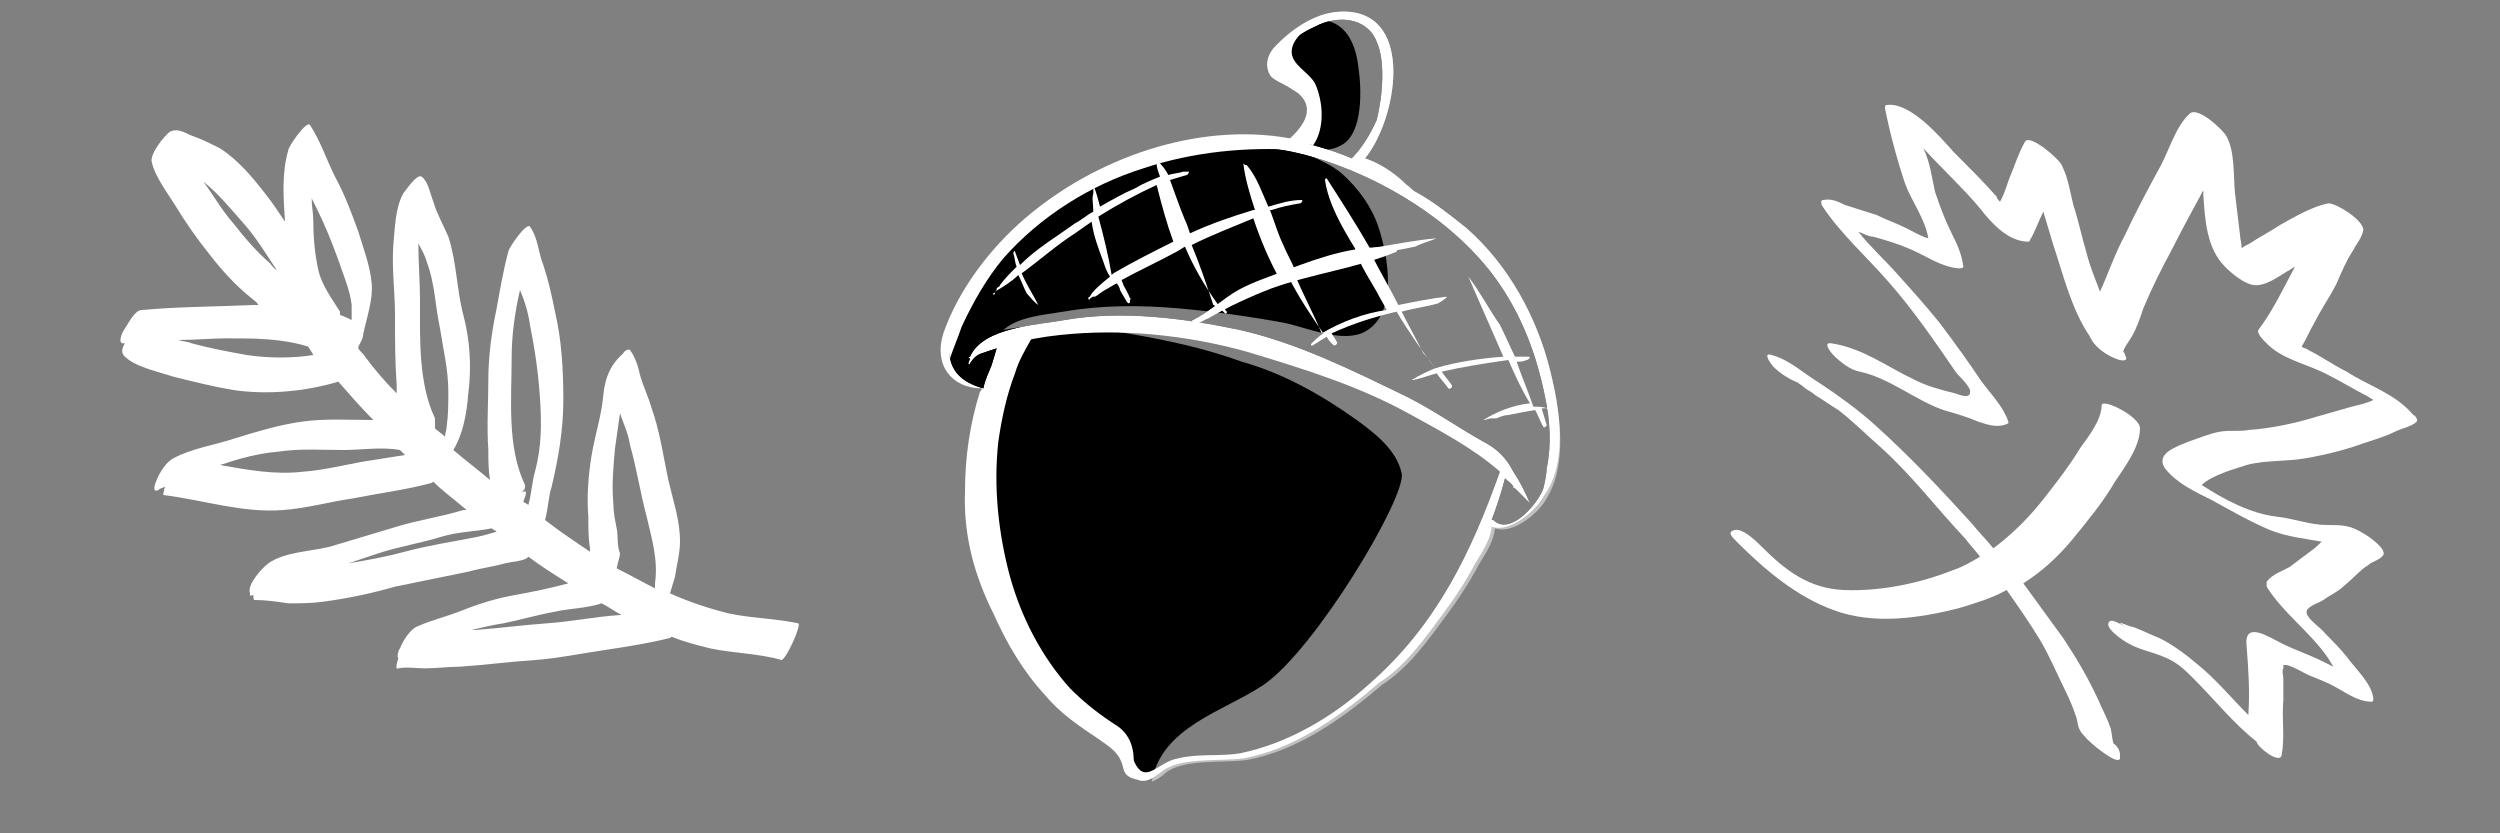 <?xml version="1.0" encoding="utf-8"?>
<!-- Generator: Adobe Illustrator 23.1.0, SVG Export Plug-In . SVG Version: 6.00 Build 0)  -->
<svg version="1.1" id="Слой_1" xmlns="http://www.w3.org/2000/svg" xmlns:xlink="http://www.w3.org/1999/xlink" x="0px" y="0px"
	 viewBox="0 0 150 50" style="enable-background:new 0 0 150 50;" xml:space="preserve">
<rect x="0" y="0" width="150" height="50" fill="#808080" stroke="none"/>
<style type="text/css">
	.st0{display:none;}
	.st1{fill:#FFFFFF;}
	.st2{opacity:0.5;fill:#FFFFFF;enable-background:new    ;}
</style>
<rect class="st0" width="150" height="50"/>
<g>
	<path class="st1" d="M93,22.2c-0.8-3.2-2.5-6.3-5-8.5c-1-0.8-2-1.6-3.1-2.2c-0.2-0.1-0.3-0.3-0.5-0.4c-0.7-0.7-1.6-1.3-2.5-1.6
		c1.9-2.3,3-8.6-1.1-8.8c-1.7-0.1-3.3,1-4.4,2.2C76,3.4,75.9,4,76.2,4.5c0.1,0.2,0.5,0.4,0.7,0.5c0.4,0.2,0.7,0.4,1,0.6
		c0.8,0.7,0.7,1.6-0.5,2.7c-5.6-1-11.7,1.2-15.9,4.8c-2.1,1.8-4,4.3-4.9,6.9c-0.6,1.9,0.5,3.3,2.3,3.3c0,0.1,0,0.1-0.1,0.2
		c-0.6,1.9-0.9,3.9-0.9,6c-0.1,2.7,0.6,5.1,1.7,7.3c0.8,1.8,1.8,3.5,3.1,4.9c0.9,1.1,2.1,1.9,3.3,2.7c0.7,0.5,1.2,0.8,1.4,1.7
		c0.1,0.5,0.5,0.6,0.9,0.7c0.5,0.2,1-0.2,1.4-0.5c1.1-0.9,3.5-0.6,4.9-0.8c2.8-0.5,5.3-2.2,7.4-3.9c0.2-0.2,0.5-0.4,0.7-0.6
		c0,0,0,0,0,0c1.6-1,2.8-2.7,3.9-4.2c0.6-0.8,1.2-1.7,1.7-2.6c0.4-0.8,1.1-1.6,1.2-2.6c1.1,0.4,2.7-1,3.1-1.8
		C94.1,27.8,93.6,24.6,93,22.2z"/>
	<path d="M82.2,41c-2.2,2-4.9,3.6-7.8,4.2c-1.2,0.2-2.5,0-3.7,0.3c-1.3,0.2-2.1,1.9-2.8-0.2c-0.2-0.7-1.6-1.3-2.1-1.8
		c-1-0.7-1.9-1.6-2.7-2.5c-2-2.2-3.2-5.2-3.8-8.1c-0.3-1.5-0.4-3-0.4-4.5c0.1-1.3,0.3-2.5,0.5-3.7c0.3-1.3,0.6-2.8,1.3-4.1
		c0.9-0.2,1.9-0.4,2.9-0.5c3.7-0.4,7.6,0,11.2,1c3.3,1,6.6,2,9.7,3.7c2,1.1,3.9,2.1,5.5,3.5C88.3,33.1,86.2,37.5,82.2,41z"/>
	<path class="st1" d="M67.1,43.6c-1.1-0.7-2-1.4-2.9-2.3c-1.7-1.9-2.9-4.2-3.6-6.7c-0.7-2.6-1-5.4-0.7-8.1c0.2-1.4,0.5-2.8,1-4.1
		c0.2-0.7,0.6-1.4,1-2.1c-0.5,0.1-1,0.2-1.5,0.3c-0.6,1.2-1,2.8-1.3,4.1c-0.3,1.2-0.5,2.5-0.5,3.7c0,1.5,0.1,3,0.4,4.5
		c0.6,2.9,1.8,5.9,3.8,8.1c0.8,0.9,1.7,1.7,2.7,2.5c0.6,0.4,1.9,1.1,2.1,1.8c0.1,0.4,0.3,0.6,0.4,0.8C68.1,45.1,67.9,44.2,67.1,43.6
		z"/>
	<path d="M92.6,29.3c-0.3,0.9-2,2.9-3,1.9c0,0,0,0-0.1,0c0.3-0.8,0.6-1.7,0.8-2.5c0.2,0.2,0.4,0.3,0.5,0.5c0,0,0,0,0,0.1
		c0,0,0,0,0.1,0c0.3,0.3,0.6,0.6,0.9,0.9c-0.3-0.7-0.6-1.3-1-1.9c-0.4-0.8-1-1.4-1.8-1.8c-1.6-0.9-3-1.9-4.6-2.7
		c-3.3-1.6-6.5-3.2-10-4c-3.3-0.7-7.1-1.2-10.5-0.6c-1.6,0.3-4.9,0.4-5.7,2.2c0,0-0.1,0-0.1,0.1c0,0,0,0,0.1,0
		c0,0.1-0.1,0.2-0.1,0.3c0,0.1,0.1,0.1,0.1,0c0.2-0.3,0.4-0.5,0.7-0.6c0.3-0.1,0.6-0.2,0.9-0.3c-0.1,0.3-0.2,0.7-0.3,1
		c-0.2,0.5-0.4,0.9-0.5,1.4c-5.6-1.5,1.9-9.3,4.3-11c4.4-3.1,10.2-4.4,15.4-2.9c4.2,1.2,8.6,3.9,11.1,7.4c1.5,2.1,2.4,4.5,2.9,7
		c0.3,1.4,0.4,2.9,0.1,4.3C92.8,28.4,92.7,28.9,92.6,29.3z"/>
	<path d="M92.6,29.3c-0.3,0.9-2,2.9-3,1.9c0,0,0,0-0.1,0c0.3-0.8,0.6-1.7,0.8-2.5c0.2,0.2,0.4,0.3,0.5,0.5c0,0,0,0,0,0.1
		c0,0,0,0,0.1,0c0.3,0.3,0.6,0.6,0.9,0.9c-0.3-0.7-0.6-1.3-1-1.9c-0.4-0.8-1-1.4-1.8-1.8c-1.6-0.9-3-1.9-4.6-2.7
		c-3.3-1.6-6.5-3.2-10-4c-3.3-0.7-7.1-1.2-10.5-0.6c-1.6,0.3-4.9,0.4-5.7,2.2c0,0-0.1,0-0.1,0.1c0,0,0,0,0.1,0
		c0,0.1-0.1,0.2-0.1,0.3c0,0.1,0.1,0.1,0.1,0c0.2-0.3,0.4-0.5,0.7-0.6c0.3-0.1,0.6-0.2,0.9-0.3c-0.1,0.3-0.2,0.7-0.3,1
		c-0.2,0.5-0.4,0.9-0.5,1.4c-5.6-1.5,1.9-9.3,4.3-11c4.4-3.1,10.2-4.4,15.4-2.9c4.2,1.2,8.6,3.9,11.1,7.4c1.5,2.1,2.4,4.5,2.9,7
		c0.3,1.4,0.4,2.9,0.1,4.3C92.8,28.4,92.7,28.9,92.6,29.3z"/>
	<path class="st1" d="M57.7,19.6c0.7-1.5,1.5-2.9,2.5-4.1c2.2-2.5,5.2-4.4,8.4-5.4c3-1,6.2-1.3,9.3-1.1c-5-1.1-10.4,0.2-14.6,3.1
		c-1.9,1.4-7.1,6.6-6.3,9.4C57.2,20.9,57.5,20.2,57.7,19.6z"/>
	<path class="st1" d="M92.8,24.5c-0.2-0.1-0.5-0.1-0.8-0.1c-0.3-0.9-0.7-1.8-1-2.7c0.2,0,0.4,0,0.6-0.1c0.1,0,0.3-0.2,0.1-0.2
		c-0.3,0-0.5,0-0.8,0c-0.3-0.6-0.6-1.3-0.9-1.9c-0.7-1-1.2-2-1.9-2.9c0.7,1.6,1.4,3.2,2.1,4.8c-1.3,0.1-2.8,0.3-4.1,0.7
		c-0.2-0.3-0.4-0.6-0.7-0.9c-0.4-0.8-0.9-1.7-1.3-2.5c0.7-0.2,1.5-0.3,2.2-0.5c0.1-0.1,0.2-0.1,0.3-0.2c0.1-0.1,0.2-0.1,0.2-0.2
		c-0.9,0.1-1.9,0.3-2.9,0.5c-0.5-1-1.1-2-1.6-3c0.9-0.2,1.7-0.3,2.6-0.5c0.4-0.2,0.8-0.3,1.3-0.5c-1.3,0.1-2.7,0.4-4,0.6
		c-0.8-1.4-1.7-2.8-2.6-4.2c0,0-0.1,0-0.1,0.1c0.2,1.4,1,2.8,1.8,4.1c0,0.1,0.1,0.2,0.1,0.2c-1.3,0.3-2.5,0.6-3.7,1.1
		c-0.2-0.5-0.5-1-0.7-1.5c-0.3-0.6-0.5-1.3-0.8-2.1c0,0,0.1,0,0.1,0c0.6-0.2,1.1-0.3,1.7-0.4c0.1,0,0.2-0.2,0.1-0.2
		c-0.7,0-1.3,0.2-2,0.4c-0.4-0.9-0.7-1.8-1.3-2.5c0,0-0.1,0-0.1,0c0,0-0.1-0.1-0.1-0.1c0.1,0.9,0.4,1.9,0.7,2.8c0,0,0,0-0.1,0
		c-1.3,0.4-2.5,0.8-3.8,1.4c-0.1-0.3-0.2-0.6-0.3-0.8c-0.3-0.7-0.6-1.6-0.9-2.4c0.3-0.1,0.7-0.2,1-0.3c0.1,0,0.2-0.3,0.1-0.2
		c0,0-0.1,0-0.1,0c0,0,0,0-0.1,0c0,0-0.1,0-0.1,0c-0.3,0.1-0.6,0.1-0.9,0.2c-0.1-0.2-0.3-0.5-0.5-0.7c0,0,0,0,0,0c0,0,0,0,0-0.1
		c0-0.1-0.2,0-0.2,0.1c0,0.3,0.1,0.5,0.2,0.8c-0.5,0.2-1,0.4-1.5,0.7c-0.7,0.3-1.4,0.7-2.1,1.1c-0.1-0.4-0.2-0.8-0.4-1.3
		c0-0.1-0.2,0-0.1,0.1c0,0,0,0.1,0,0.1c0,0,0.1,0,0.1,0c0,0,0,0.1,0,0.1c0,0,0,0,0,0.1c0,0,0,0.1,0,0.1c-0.1,0.3,0,0.7,0,1.1
		c-0.4,0.2-0.7,0.5-1.1,0.7c-1.1,0.8-2.3,1.5-3.3,2.5c-0.1-0.3-0.2-0.5-0.3-0.8c0-0.1-0.1,0-0.1,0.1c0.1,0.3,0.1,0.6,0.2,0.8
		c-0.4,0.4-0.7,0.7-1,1.1c0,0.1-0.1,0.1-0.2,0.2c0,0,0,0.1,0,0.1c-0.1,0.1-0.1,0.2-0.2,0.2c-0.1,0.1,0.1,0.1,0.1,0c0,0,0,0,0-0.1
		c0,0,0-0.1,0,0c0,0,0,0,0,0c0.5-0.3,1-0.6,1.4-1c0.2,0.4,0.3,0.7,0.5,1.1c0.2,0.2,0.4,0.5,0.7,0.7c-0.3-0.6-0.7-1.2-1-1.9
		c1.1-0.8,2.1-1.7,3.2-2.4c0.3-0.2,0.7-0.5,1-0.7c0.1,0.8,0.4,1.6,0.7,2.4c0.1,0.3,0.2,0.6,0.4,0.9c-0.5,0.4-1.1,0.9-1.2,1.2
		c0,0,0,0,0,0c0,0-0.1,0-0.1,0.1c0,0,0,0,0,0c0,0.1,0.1,0.1,0.1,0c0.1,0,0.1-0.1,0.2-0.1c0,0,0.1,0,0.1,0c0.2-0.1,0.4-0.3,0.6-0.4
		c0.2-0.1,0.5-0.3,0.7-0.4c0.1,0.1,0.2,0.3,0.2,0.4c0.1,0.2,0.3,0.5,0.4,0.7c0,0,0,0,0,0c0,0,0.1,0.1,0.1,0.1c0,0,0.1,0,0.1-0.1
		c0,0,0-0.1,0-0.1c0,0,0.1-0.1,0-0.1c-0.1-0.3-0.3-0.6-0.4-0.8c0-0.1-0.1-0.2-0.1-0.3c1.1-0.6,2.2-1.1,3.3-1.7
		c0.2-0.1,0.3-0.2,0.5-0.3c0.5,1.2,1.2,2.4,2,3.5c-0.4,0.2-0.7,0.4-1,0.7c0,0-0.1,0.1-0.1,0.1c0,0,0,0,0.1,0l0.1,0
		c0,0,0.1-0.1,0.1-0.1c0.2,0.1,0.7-0.3,1-0.5c0,0,0,0.1,0,0.1c0,0,0,0,0,0c0.1,0.1,0.1,0.1,0.2,0.2c0,0.1,0.2-0.1,0.1-0.1
		c-0.1-0.1-0.1-0.2-0.2-0.3c0.1,0,0.1-0.1,0.1-0.1c0.7-0.4,1.4-0.7,2.1-1c0.6-0.3,1.1-0.5,1.7-0.7c0.6,1.2,1.4,2.4,2.1,3.4
		c-0.3,0.2-0.5,0.4-0.7,0.6c-0.1,0.1,0,0.2,0.1,0.1c0.3-0.2,0.5-0.3,0.8-0.5c0.1,0.2,0.2,0.3,0.4,0.5c0.1,0.1,0.3-0.1,0.2-0.2
		c-0.1-0.2-0.2-0.3-0.3-0.5c1.3-0.6,2.6-1,3.9-1.3c0.7,1.2,1.5,2.3,2.3,3.4c-0.5,0.2-0.9,0.4-1.4,0.7c0,0,0.1,0,0.1,0
		c0.5-0.1,1-0.3,1.4-0.4c0.2,0.3,0.5,0.6,0.7,0.9c0.1,0.1,0.3-0.1,0.2-0.2c-0.2-0.3-0.4-0.5-0.6-0.8c1.3-0.3,2.6-0.5,4-0.7
		c0.4,0.9,0.8,1.8,1.3,2.6c-1,0.1-2,0.5-2.8,1c0.2,0,0.3-0.1,0.5-0.1c0.1,0,0.2,0,0.3,0c0.2-0.1,0.5-0.2,0.7-0.2
		c0.5-0.1,1-0.2,1.6-0.3c0.2,0.3,0.3,0.7,0.5,1c0,0.1,0.2,0,0.2-0.1c-0.1-0.3-0.2-0.7-0.3-1c0.2,0,0.3,0,0.5-0.1
		C92.8,24.7,92.9,24.5,92.8,24.5z M65.9,13c1.1-0.7,2.4-1.4,3.5-1.9c0.3,1.2,0.6,2.3,1,3.4c-1.2,0.6-2.4,1.2-3.6,1.9
		c0,0-0.1,0.1-0.1,0.1C66.5,15.3,66.2,14.1,65.9,13z M72.9,18.4c0,0,0-0.1-0.1-0.1c-0.4-1.2-0.8-2.4-1.3-3.6
		c1.2-0.6,2.5-1.1,3.7-1.6c0.4,1.2,0.9,2.4,1.5,3.5C75.4,17,74.1,17.6,72.9,18.4z M79.3,20C79.3,20,79.3,20,79.3,20
		c-0.5-1.2-1.1-2.3-1.6-3.5c0.3-0.1,0.7-0.2,1-0.3c0.9-0.3,1.9-0.5,2.8-0.7c0.3,0.7,0.7,1.3,1.1,2c0.2,0.4,0.4,0.7,0.6,1.1
		C81.8,18.8,80.5,19.3,79.3,20z"/>
	<path d="M78,4.9c-0.2-0.1-0.5-0.3-0.7-0.4c-1.9-1.1,1.1-2.7,1.6-2.9C80.2,0.9,82,1,82.6,2.5c0.5,1.1,0.4,3.1,0,4.7
		c-0.4,0.9-0.9,1.7-1.5,2.3c-0.7-0.3-1.3-0.5-2-0.7c-0.3-0.1-0.7-0.2-1-0.3C79.5,8,79.4,5.8,78,4.9z"/>
	<path d="M78,4.9c-0.2-0.1-0.5-0.3-0.7-0.4c-1.9-1.1,1.1-2.7,1.6-2.9C80.2,0.9,82,1,82.6,2.5c0.5,1.1,0.4,3.1,0,4.7
		c-0.4,0.9-0.9,1.7-1.5,2.3c-0.7-0.3-1.3-0.5-2-0.7c-0.3-0.1-0.7-0.2-1-0.3C79.5,8,79.4,5.8,78,4.9z"/>
	<path class="st1" d="M77.9,8.5c0.3,0.1,0.6,0.2,0.9,0.2c0.7-1,0.6-2.6,0.1-3.7c-0.4-0.7-1.4-1.1-1.4-1.9c0-0.5,0.4-1,0.9-1.4
		c-0.9,0.5-3,1.9-1.3,2.8c0.2,0.1,0.5,0.3,0.7,0.4C79.3,5.8,79.3,8,77.9,8.5z"/>
	<path class="st1" d="M83.8,14.9c-2.2-0.3-4.5,0.5-6.6,1.3c-1,0.4-2,0.7-2.9,1.2c-0.9,0.5-1.7,1.3-2.7,1.8c-0.1,0-0.1,0.1,0,0.2
		c0.3,0.1,0.6-0.2,0.9-0.3c1.2-0.7,2.5-1.3,3.8-1.8c2.5-0.9,5.1-1.2,7.5-2.2C83.8,15,83.9,14.9,83.8,14.9z"/>
	<path class="st2" d="M93,22.2c-0.8-3.2-2.5-6.3-5-8.5c-1-0.8-2-1.6-3.1-2.2c-0.2-0.1-0.3-0.3-0.5-0.4c-0.7-0.7-1.6-1.3-2.5-1.6
		c1.9-2.3,3-8.6-1.1-8.8c-0.7,0-1.5,0.1-2.1,0.5C80.5,1,81.3,2.3,81.5,4c0.2,1.3,0.3,4-1,4.7c-1,0.6-2.5,0.2-3.7-0.2
		c1.2,0.7,2.6,1,3.7,1.9c1,0.9,1.8,2,2.2,3.2c0.6,1.8,1.2,5.2-0.8,6.3c-1.3,0.7-3.4-0.2-4.7-0.5c-2.1-0.4-4.3-0.7-6.5-0.9
		c-2.3-0.2-4.6-0.2-6.9,0.2c-1.2,0.2-2.7,0.3-3.6,1.1c2.4-0.5,5-0.2,7.4,0.2c2.4,0.4,4.7,0.9,6.9,1.7c2.5,0.7,4.8,2,6.9,3.5
		c1.1,0.8,2.4,1.8,2.7,3.2c0.3,1.4-5.2,10.6-8.3,12.7c-2.4,1.6-6.1,2.5-6.7,5.8c0.3-0.1,0.6-0.3,0.8-0.5c1.1-0.9,3.5-0.6,4.9-0.8
		c2.8-0.5,5.3-2.2,7.4-3.9c0.2-0.2,0.5-0.4,0.7-0.6c0,0,0,0,0,0c1.6-1,2.8-2.7,3.9-4.2c0.6-0.8,1.2-1.7,1.7-2.6
		c0.4-0.8,1.1-1.6,1.2-2.6c1.1,0.4,2.7-1,3.1-1.8C94.1,27.8,93.6,24.6,93,22.2z"/>
</g>
<path class="st1" d="M47.9,37.4c-1.4-0.3-2.8-0.3-4.2-0.6c-1.2-0.3-2.4-0.7-3.5-1.2c0.1-0.3,0.2-0.7,0.3-1c0.1-0.7,0.3-1.4,0.3-2.1
	c0-1.3-0.4-2.4-0.7-3.7c-0.3-1.4-0.5-2.9-1-4.3c-0.2-0.7-0.5-1.3-0.7-2c-0.1-0.5-0.3-1.1-0.6-1.5c-0.1-0.1-0.4,0.1-0.4,0.2
	c-0.8,0.7-1.1,1.5-1.2,2.5c-0.1,1.2-0.5,2.4-0.7,3.6c-0.2,1.2-0.3,2.5-0.2,3.7c0,0.6,0,1.3,0.1,1.9c0,0.1,0,0.1,0,0.2
	c-0.9-0.6-1.8-1.2-2.7-1.9c0.2-0.7,0.2-1.4,0.4-2c0.4-1.7,0.7-3.4,0.7-5.2c0-1.8-0.1-3.6-0.5-5.3c-0.2-1-0.4-1.9-0.7-2.8
	c-0.3-0.7-0.3-1.6-0.8-2.3c-0.2-0.3-1.3,1.3-1.3,1.5c-0.3,1.1-0.5,2.3-0.7,3.4c-0.3,1.4-0.5,2.9-0.5,4.3c0,1.4-0.1,2.8,0,4.2
	c0,0.6,0,1.2,0.1,1.8c-0.7-0.6-1.5-1.2-2.2-1.8c0.6-1,0.8-2.2,0.9-3.4c0.2-1.6,0.1-3.2-0.3-4.7c-0.4-1.5-0.4-3.2-0.9-4.7
	c-0.3-0.7-0.7-1.4-0.9-2.1c-0.2-0.5-0.3-1.2-0.7-1.5c-0.3-0.2-1,0.9-1.1,1c-0.5,0.9-0.5,2.1-0.6,3.1c-0.1,1.4,0.1,2.8,0.1,4.2
	c0,1.4,0,2.8,0.1,4.2c0,0.2,0,0.4,0,0.5c-0.7-0.7-1.3-1.4-1.9-2.2c-0.1-0.2-0.3-0.3-0.4-0.5c0,0,0-0.1,0-0.1
	c0.1-0.2,0.3-0.5,0.3-0.8c0.2-0.9,0.6-2.1,0.5-3c-0.1-1.1-0.5-2.1-0.8-3.1c-0.4-1.1-0.8-2.2-1.4-3.3c-0.5-1-0.9-2.2-1.5-3.1
	c-0.2-0.3-1.3,1.3-1.3,1.5c-0.4,1.4-0.3,2.8-0.2,4.3c-0.4-0.6-0.8-1.2-1.2-1.7c-0.7-0.9-1.6-2-2.7-2.7c-0.6-0.3-1.2-0.6-1.8-0.8
	c-0.4-0.2-0.8-0.4-1.2-0.2C9.9,8.1,9,9.2,9.1,9.7c0.2,0.9,0.9,1.8,1.4,2.6c0.6,1,1.3,2,2.1,3c0.7,0.9,1.5,1.8,2.5,2.6
	c0.1,0.1,0.3,0.2,0.4,0.4c-0.1,0-0.2,0-0.3,0c-2.2,0.1-4.5,0.1-6.7,0.3c-0.4,0-0.8,0.8-1,1.1c-0.1,0.1-0.5,0.9-0.1,0.9
	c0,0,0.1,0,0.1,0c-0.2,0.3-0.2,0.5-0.1,0.7c0.6,0.7,2.1,1,3,1.3c1.2,0.3,2.4,0.6,3.6,0.8c2,0.3,4.3,0.1,6.3-0.5
	c0.7,0.8,1.4,1.6,2.1,2.3c-1.4,0-2.9-0.1-4.3,0.1c-1.4,0.2-2.7,0.6-4,1c-1.2,0.4-2.6,0.6-3.7,1.2c-0.4,0.2-0.8,0.8-1,1.3
	c-0.1,0.2-0.3,0.8,0.1,0.6c0.1-0.1,0.2-0.1,0.4-0.2c-0.1,0.3-0.1,0.5-0.1,0.5c2.4,0.3,4.8,1.1,7.2,0.9c1.4-0.1,2.8-0.5,4.2-0.7
	c1.5-0.3,3.1-0.5,4.6-0.9c0.1,0,0.2-0.1,0.2-0.1c0.6,0.6,1.3,1.1,2,1.7c-0.1,0-0.1,0-0.2,0c-1.3,0.4-2.7,0.6-4,1
	c-1.3,0.4-2.7,0.8-4,1.2c-1.2,0.3-2.7,0.3-3.7,1c-0.4,0.3-1.3,1.3-1.1,1.8c0,0,0,0.1,0,0.1c0,0.1,0.1,0,0.2,0c0,0.2,0,0.3,0.1,0.3
	c0.7,0,1.3,0.1,2,0.2c0.7,0,1.4,0,2.1-0.1c1.5-0.2,2.9-0.5,4.3-0.9c1.5-0.3,2.9-0.6,4.4-0.9c0.7-0.2,1.5-0.3,2.2-0.5
	c0.4-0.1,0.9-0.1,1.3-0.3c0,0,0.1-0.1,0.1-0.1c0.8,0.6,1.6,1.1,2.4,1.6c-1.1,0.3-2.1,0.5-3.2,0.7c-1.1,0.2-2.1,0.5-3.1,0.9
	c-1,0.4-1.9,0.6-2.8,1c-0.4,0.2-0.8,0.8-1,1.3c-0.1,0.1-0.2,0.5-0.1,0.6c-0.1,0.3-0.2,0.7,0,0.6c0.5-0.1,1.1,0,1.6,0
	c0.7,0,1.4-0.1,2.1-0.1c1.5-0.1,3-0.3,4.5-0.4c1.4-0.1,2.8-0.4,4.2-0.6c1.3-0.2,2.6-0.4,3.8-0.7c0.1,0,0.2-0.1,0.2-0.1
	c0.7,0.3,1.5,0.5,2.3,0.7c1.4,0.3,2.9,0.3,4.3,0.7C47.2,39.5,48.1,37.5,47.9,37.4z M37.2,33.2c-0.2-0.5-0.1-1-0.2-1.5
	c-0.1-0.5-0.2-1-0.2-1.5c-0.1-1.1,0-2.2,0.1-3.3c0.1-0.7,0.2-1.4,0.3-2.1c0.2,0.6,0.5,1.2,0.6,1.9c0.4,1.4,0.6,2.8,1,4.3
	c0.3,1.3,0.7,2.6,0.5,4c0,0.1,0,0.2,0,0.3c-0.8-0.4-1.5-0.8-2.3-1.2C37.1,33.6,37.2,33.4,37.2,33.2z M31.5,29.1
	c-1.1-2.3-0.8-5.2-0.8-7.7c0-1.3,0.2-2.7,0.5-4c0.3,0.7,0.5,1.4,0.6,2.1c0.3,1.5,0.5,2.9,0.6,4.4c0.1,1.5,0.1,2.9-0.3,4.4
	c-0.2,0.7-0.2,1.3-0.4,2c-0.1-0.1-0.2-0.1-0.3-0.2c0.1-0.3,0.3-0.7,0-0.6c0,0,0,0-0.1,0C31.5,29.4,31.5,29.3,31.5,29.1z M26.1,25.1
	c-1-2.1-0.9-4.8-0.9-7.1c0-1.1-0.1-2.3-0.1-3.4c0.2,0.4,0.4,0.7,0.5,1.1c0.5,1.3,0.5,2.6,0.8,4c0.2,1.3,0.5,2.5,0.5,3.8
	c0,0.7,0,1.4-0.1,2.1c0,0.2-0.1,0.4-0.1,0.6c-0.2-0.2-0.4-0.3-0.6-0.5C26.1,25.5,26.1,25.3,26.1,25.1z M19.1,16.2
	c-0.2-0.9-0.3-1.9-0.3-2.9c0-0.5-0.1-0.9-0.1-1.4c0.1,0.2,0.2,0.4,0.3,0.6c0.5,1,0.9,2,1.3,3.1c0.3,0.9,0.7,1.8,0.8,2.7
	c0,0.3,0,0.6,0,0.9c-0.2-0.1-0.4-0.2-0.7-0.3c0-0.1,0-0.1,0-0.2C19.9,17.9,19.3,17.1,19.1,16.2z M14.7,13.5c0.7,0.8,1.3,1.8,1.9,2.7
	c-0.2-0.1-0.3-0.3-0.4-0.4c-0.8-0.7-1.5-1.5-2.2-2.4c-0.7-0.8-1.2-1.7-1.8-2.5c0,0,0,0,0,0C13.1,11.6,13.9,12.6,14.7,13.5z
	 M14.8,21.3c-1.1-0.2-2.2-0.4-3.3-0.7c-0.2-0.1-0.5-0.1-0.8-0.2c1,0,2-0.1,2.9-0.1c1.7,0,3.3,0,4.9,0.5c0,0,0,0,0,0c0,0,0,0,0,0
	c0.1,0.2,0.2,0.3,0.3,0.5C17.6,21.5,16.1,21.5,14.8,21.3z M22.4,27.6c-1.4,0.2-2.8,0.6-4.2,0.7c-1.7,0.2-3.3-0.1-5-0.4
	c1.2-0.4,2.3-0.7,3.5-0.8c1.3-0.2,2.6-0.1,3.9-0.1c1.1,0,2.3-0.2,3.4,0c0.1,0.1,0.2,0.2,0.3,0.3C23.7,27.4,23,27.5,22.4,27.6z
	 M28.7,32.2c-1.5,0.3-2.9,0.5-4.4,0.9c-1.1,0.3-2.2,0.5-3.4,0.7c0.6-0.2,1.2-0.4,1.8-0.6c1.2-0.4,2.5-0.6,3.8-1c1-0.3,2-0.3,3-0.5
	c0.1,0.1,0.2,0.1,0.3,0.2C29.5,32,29.1,32.1,28.7,32.2z M32.8,37.4c-1.4,0.1-2.9,0.3-4.3,0.4c-0.2,0-0.4,0-0.6,0.1
	c0.8-0.2,1.6-0.4,2.3-0.5c1-0.2,2-0.5,3.1-0.7c0.9-0.2,1.9-0.2,2.8-0.5c0.4,0.2,0.8,0.5,1.2,0.7c0,0-0.1,0-0.1,0
	C35.7,37,34.3,37.3,32.8,37.4z"/>
<g>
	<path class="st1" d="M127.2,45.5c0-0.1,0-0.1,0-0.2c0-0.2-0.1-0.5-0.4-0.7c-0.1-0.4-0.1-0.8-0.2-1c-0.2-0.6-0.5-1.1-0.7-1.6
		c-0.6-1.3-1.3-2.5-2.1-3.7c-0.8-1.1-1.6-2.2-2.4-3.3c1.1-0.7,2.1-1.6,3-2.7c0.9-1.1,1.8-2.2,2.5-3.4c0.6-0.9,1.5-2.1,1.5-3.2
		c0-0.7-2.2-1.8-2.3-1.4c0,0.9-0.8,1.9-1.3,2.6c-0.6,1-1.3,1.9-2,2.8c-1,1.3-2,2.3-3.2,3.2c-0.4-0.5-0.9-1-1.3-1.5
		c-1.9-2.1-3.8-4.1-5.8-5.9c-1-0.9-2.1-1.7-3.3-2.5c-1-0.6-1.8-1.4-2.9-1.7c-0.6-0.2,0,0.6,0.1,0.7c0.4,0.4,1,0.8,1.6,1
		c-0.3-0.1,0.1,0.1,0.2,0.2c0.2,0.2,0.5,0.3,0.7,0.5c0.5,0.3,0.9,0.6,1.4,0.9c0.9,0.7,1.7,1.5,2.5,2.2c1.9,1.7,3.4,3.7,5.1,5.5
		c0.3,0.4,0.6,0.7,0.9,1.1c-0.5,0.3-1,0.6-1.6,0.8c-2,0.8-4.4,1.3-6.6,1.2c-2.1-0.1-3.5-1.2-4.9-2.6c-0.3-0.3-1.1-1.1-1.6-1
		c-0.5,0.1-0.2,0.4,0.1,0.7c1.7,1.7,3.6,3.3,5.8,4.1c2.4,0.9,5.1,0.5,7.5-0.1c1-0.3,2-0.6,2.9-1.1c0.7,1,1.4,2,2,3c0.6,1,1,2,1.5,3
		c0.3,0.6,0.5,1.1,0.7,1.7c0.1,0.5,0.1,0.7,0.5,1.1C125.3,44.5,127.1,46,127.2,45.5z"/>
	<path class="st1" d="M136.9,45.3c0.2-1.1,0-2.2,0.1-3.3c0-0.5,0-0.9,0-1.3c0-0.2-0.1-0.4,0-0.6c0-0.1,0-0.1,0-0.2c0,0,0.1,0,0.2,0
		c0.4,0.1,0.9,0.4,1.3,0.6c0.5,0.2,1,0.4,1.4,0.6c0.8,0.4,1.5,1,2.4,1c0.1,0,0.1-0.1,0.1-0.2c-0.1-0.9-1.1-1.8-1.6-2.5
		c-0.4-0.5-0.8-0.9-1.3-1.4c-0.2-0.3-1-0.8-1.1-1.2c-0.1-0.4,0.7-0.6,1-0.8c0.4-0.3,0.9-0.5,1.3-0.9c0.5-0.4,0.9-0.9,1.4-1.2
		c0.2-0.2,0.7-0.3,0.9-0.6c0.2-0.4-1-1.2-1.2-1.3c-0.8-0.5-1.3-0.5-2.2-0.5c-1,0-2-0.4-3-0.5c-1.6-0.2-3.1-1-4.5-1.9
		c0.6-0.6,2.1-1,2.7-1.2c1.1-0.3,2.4-0.2,3.5-0.4c1.2-0.2,2.4-0.5,3.5-0.9c0.6-0.2,1.3-0.4,1.9-0.7c0.4-0.2,1-0.3,1.3-0.6
		c0.1-0.1-0.1-0.4-0.2-0.4c-1.1-1.3-2.6-1.7-4-2.6c-0.8-0.4-1.5-0.9-2.3-1.3c-0.1-0.1-0.3-0.1-0.4-0.2c0.3-0.5,0.5-1,0.8-1.5
		c0.4-0.8,0.9-1.5,1.3-2.3c0.3-0.7,0.6-1.4,1-2c0.2-0.4,0.5-0.7,0.6-1.2c0-0.6-1.6-1.6-2.1-1.6c-1,0.2-2,0.8-2.9,1.3
		c-0.6,0.4-1.2,0.7-1.8,1.1c-0.2,0.1-0.4,0.2-0.5,0.3c0-0.3-0.1-0.6-0.1-0.8c-0.1-0.8-0.2-1.7-0.3-2.5c-0.1-1,0-2.5-0.5-3.4
		c-0.2-0.4-1.7-1.8-2.2-1.4c-0.9,0.8-1.3,2.4-1.9,3.4c-0.7,1.3-1.4,2.6-2,3.9c-0.6,1.1-1,2.3-1.5,3.4c-0.3-0.8-0.6-1.5-0.8-2.3
		c-0.3-1-0.5-2-0.8-2.9c-0.2-0.8-0.3-1.6-0.7-2.4c-0.1-0.3-1.9-1.9-2.2-1.4c-0.4,0.7-0.6,1.4-0.9,2.1c-0.1,0.2-0.3,1-0.6,1.5
		c-0.1-0.1-0.2-0.2-0.2-0.3c-0.8-0.9-1.7-1.8-2.6-2.7c-0.8-0.9-2.6-3-4-2.8c-0.1,0-0.1,0.1-0.1,0.2c0.3,1.5,0.7,3,1.2,4.5
		c0.4,1.1,1.2,2.1,1.4,3.3c-0.4-0.1-0.9-0.4-1.3-0.6c-0.6-0.3-1.2-0.5-1.8-0.8c-0.6-0.2-1.3-0.4-1.9-0.6c-0.4-0.2-0.8-0.4-1.3-0.3
		c-0.2,0-0.1,0.2-0.1,0.3c1.1,1.7,2.7,3.1,4,4.6c1.5,1.7,2.8,3.6,4.1,5.5c0.2,0.2,0.7,0.7,0.8,1c0.1,0.6-0.6,0.3-0.9,0.2
		c-0.8-0.2-1.6-0.4-2.4-0.8c-1.7-0.8-3.1-1.9-5-2.2c-0.6-0.1,0,0.6,0.1,0.7c0.4,0.4,1,0.9,1.6,1c1.8,0.4,3.3,1.7,5,2.3
		c0.7,0.2,1.4,0.4,2.1,0.7c0.6,0.2,1.2,0.4,1.8,0.1c0,0,0-0.1,0-0.1c-0.3-0.9-1-1.6-1.6-2.4c-0.8-1.2-1.6-2.3-2.5-3.5
		c-0.8-1-1.7-2-2.6-3c-0.7-0.8-1.6-1.6-2.3-2.5c0.3,0.1,0.6,0.3,0.9,0.3c0.7,0.2,1.4,0.4,2.1,0.7c1,0.4,1.9,1.1,3,1.2
		c0.1,0,0.3,0,0.3-0.1c-0.1-0.8-0.4-1.4-0.7-2c-0.4-0.8-0.7-1.6-1-2.5c-0.2-0.9-0.3-1.8-0.7-2.6c0,0,0,0,0,0c0,0,0,0,0.1,0.1
		c1.1,1.2,2.3,2.3,3.3,3.5c0.7,0.9,1.7,2,2.9,2c0,0,0.1,0,0.1-0.1c0.3-0.5,0.5-1.1,0.8-1.7c0.2,0.7,0.4,1.3,0.6,2
		c0.6,1.8,1.1,3.9,2.2,5.5c0,0,0,0,0,0c0,0.1,0.1,0.1,0.1,0.2c0.3,0.5,0.9,0.9,1.4,1.1c0.2,0.1,0.9,0.3,0.6-0.2
		c0-0.1-0.1-0.2-0.1-0.2c0-0.2,0.4-0.7,0.5-0.9c0.3-0.5,0.5-1.1,0.7-1.7c0.5-1.2,1.1-2.4,1.7-3.5c0.6-1.2,1.2-2.3,1.8-3.4
		c0-0.1,0.1-0.1,0.1-0.2c0,0.1,0,0.2,0,0.3c0.1,1.5,0.2,3.2,1.3,4.3c0.4,0.4,1.1,1,1.7,1.1c0.7,0.1,1.5-0.5,2-0.8
		c0.2-0.1,0.3-0.2,0.5-0.3c-0.7,1.3-1.3,2.6-2.2,3.8c-0.1,0.2,0.3,0.6,0.4,0.7c1,1.1,2.5,1.3,3.8,2c0.8,0.4,1.6,0.9,2.4,1.3
		c0.1,0.1,0.2,0.1,0.3,0.2c-0.4,0.2-0.9,0.3-1.3,0.4c-0.7,0.2-1.4,0.4-2.1,0.6c-1.3,0.4-2.7,0.7-4.1,0.8c-0.5,0.1-1.1,0-1.7,0.1
		c-0.6,0.1-1.3,0.4-1.9,0.6c-0.7,0.3-2,0.7-1.4,1.6c0.7,0.9,1.8,1.4,2.8,1.9c1.1,0.6,2.3,1.3,3.5,1.8c1,0.4,2,0.5,3.1,0.7
		c-0.2,0.2-0.4,0.4-0.7,0.6c-0.4,0.3-0.8,0.6-1.2,0.9c-0.5,0.3-1,0.4-1.4,0.9c0,0.1,0,0.2,0,0.3c1,1.6,2.6,2.7,3.7,4.3
		c0.1,0.2,0.2,0.3,0.3,0.5c0,0,0,0,0,0c-0.2-0.1-0.4-0.2-0.6-0.3c-0.8-0.4-1.7-0.7-2.5-1.1c-0.8-0.4-2.3-1.4-2.1,0.2
		c0.1,1.3,0.2,2.7,0.1,4.1c-1-1-1.9-2.1-3-3c-0.7-0.6-1.5-1.2-2.3-1.6c-0.5-0.2-0.9-0.4-1.4-0.6c-0.2-0.1-0.4-0.1-0.6-0.2
		c-0.3-0.1-0.7-0.3-0.1,0.1c-0.2-0.1-0.9-0.6-1-0.2c-0.1,0.4,1,1.1,1.2,1.2c0.7,0.4,1.4,0.5,2.1,0.8c0.8,0.3,1.3,0.8,1.8,1.3
		c1.3,1.3,2.4,2.7,3.8,3.8C135.4,44.8,136.8,45.9,136.9,45.3z"/>
</g>
</svg>
